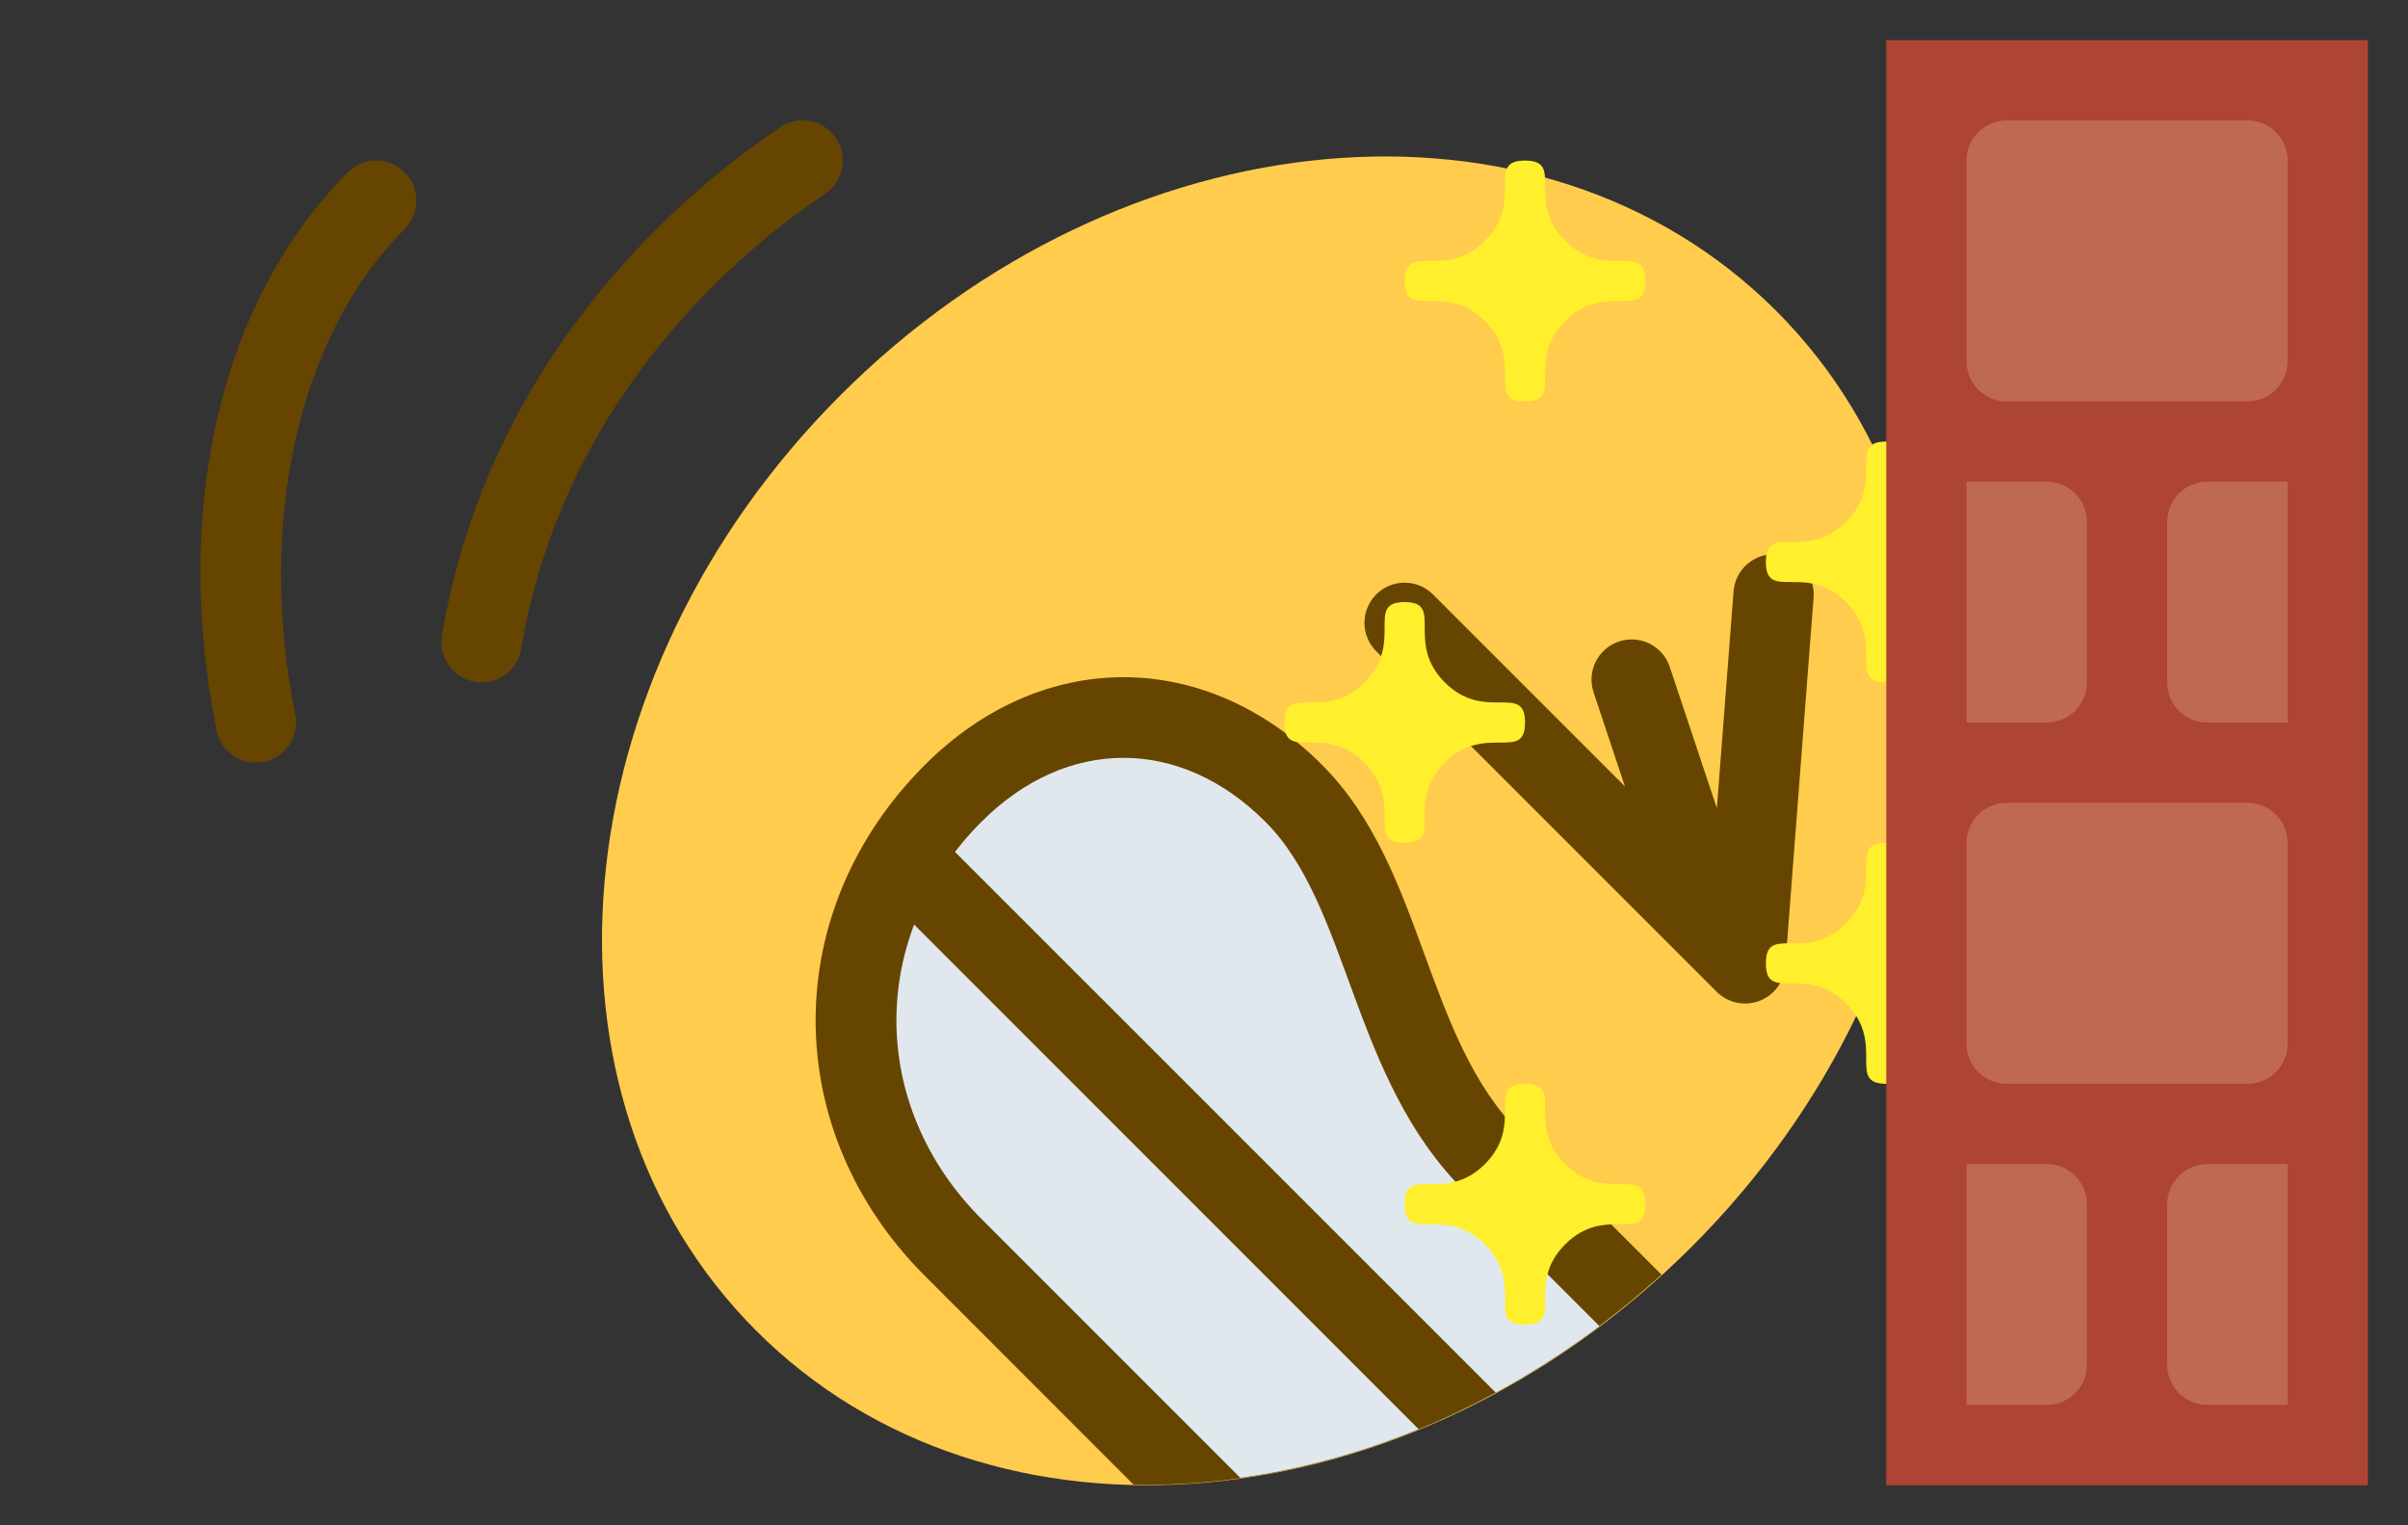 <?xml version="1.0" encoding="utf-8"?>
<!-- Generator: Adobe Illustrator 16.0.4, SVG Export Plug-In . SVG Version: 6.00 Build 0)  -->
<!DOCTYPE svg PUBLIC "-//W3C//DTD SVG 1.1//EN" "http://www.w3.org/Graphics/SVG/1.1/DTD/svg11.dtd">
<svg version="1.1" xmlns="http://www.w3.org/2000/svg" xmlns:xlink="http://www.w3.org/1999/xlink" x="0px" y="0px" width="60px"
	 height="38px" viewBox="0 0 60 38" enable-background="new 0 0 60 38" xml:space="preserve">
<rect x="0" y="0" width="60" height="38" fill="#333333" stroke="none"/>
<g id="wall_copia_2" display="none">
	<path display="inline" fill="#FFCC4D" d="M35,19.938c0,9.389-7.611,17-17,17c-9.388,0-17-7.611-17-17c0-9.388,7.612-17,17-17
		C27.389,2.938,35,10.549,35,19.938"/>
	<ellipse display="inline" fill="#664500" cx="27" cy="16.2" rx="2" ry="2.8"/>
	<path display="inline" fill="#664500" d="M30.999,26c-6.739,0-7.937,4.2-7.984,4.379c-0.058,0.217,0.046,0.442,0.252,0.554
		c0.208,0.109,0.469,0.079,0.64-0.077C23.928,30.837,25.992,29,30.999,29c0.474,0,0.914,0.021,1.335,0.051
		c0.556-0.872,1.037-1.794,1.428-2.765C32.961,26.111,32.055,26,30.999,26z"/>
	<path display="inline" fill="none" stroke="#664500" stroke-width="2" stroke-linecap="round" stroke-miterlimit="10" d="M21,9
		c3,0,5,4,7,4"/>
</g>
<g id="wall_copia" display="none">
	<path display="inline" fill="#FFCC4D" d="M35,19.938c0,9.389-7.611,17-17,17c-9.388,0-17-7.611-17-17c0-9.388,7.612-17,17-17
		C27.389,2.938,35,10.549,35,19.938"/>
	<ellipse display="inline" fill="#664500" cx="27" cy="16.2" rx="2" ry="2.8"/>
	<path display="inline" fill="#664500" d="M28,14c-1.282,0-2.338-0.949-3.457-1.954C23.425,11.04,22.268,10,21,10
		c-0.552,0-1-0.448-1-1s0.448-1,1-1c2.035,0,3.613,1.418,4.881,2.559C26.632,11.234,27.484,12,28,12c0.552,0,1,0.448,1,1
		S28.552,14,28,14z"/>
	<path display="inline" fill="#664500" d="M34.679,21.959c-0.633-0.056-1.933-0.148-3.521-0.148C17.969,21.811,16,27.568,16,31
		c0,3.094,2.083,3.25,2.5,3.25c0.973,0,1.663-0.585,1.914-0.836l0.29-0.289c0.626-0.264,2.823-0.924,9.229-1.086
		c2.67-2.634,4.465-6.144,4.934-10.063L34.679,21.959z"/>
	<path display="inline" fill="#E1E8ED" d="M34.504,23.951C31.719,23.707,18,22.913,18,31c0,2,1,1,1,1s0.002-1.871,12.675-1.993
		C32.991,28.222,33.965,26.174,34.504,23.951z"/>
</g>
<g id="wall_copia_3" display="none">
	<path display="inline" fill="#FFCC4D" d="M31,18.969c0,9.924-6.716,17.969-15,17.969c-8.284,0-15-8.045-15-17.969
		C1,9.045,7.716,1,16,1C24.284,1,31,9.045,31,18.969"/>
	<path display="inline" fill="#664500" d="M25.759,12.349l-6-7c-0.36-0.419-0.992-0.468-1.41-0.108
		c-0.419,0.359-0.468,0.991-0.108,1.41l3.527,4.115l-3.32-1.66c-0.495-0.248-1.095-0.046-1.342,0.447
		c-0.247,0.494-0.047,1.095,0.447,1.342L19.764,12H13c-0.552,0-1,0.448-1,1s0.448,1,1,1h12c0.391,0,0.745-0.228,0.909-0.582
		C26.072,13.063,26.013,12.646,25.759,12.349z"/>
	<path display="inline" fill="#E1E8ED" d="M28,31"/>
	<path display="inline" fill="#664500" d="M26,20c-1.702,0-3.246-0.717-4.881-1.476C19.504,17.775,17.834,17,16,17
		c-4.122,0-7,2.879-7,7c0,5.131,3.869,9,9,9h7.356c3.226-3.091,5.35-7.741,5.6-13H26z"/>
	<path display="inline" fill="#E1E8ED" d="M27.118,31c1.867-2.475,3.164-5.567,3.652-9c-0.989,0-2.564,0-4.771,0c-4,0-7-3-10-3
		s-5,2-5,5c0,4,3,7,7,7C21.734,31,25.468,31,27.118,31z"/>
	<path display="inline" fill="#664500" d="M30.115,25H11c-0.552,0-1,0.447-1,1s0.448,1,1,1h18.404
		C29.674,26.354,29.911,25.688,30.115,25z"/>
</g>
<g id="wall_copia_4" display="none">
	<path display="inline" fill="#FFCC4D" d="M42.157,31.055c-7.017,7.018-17.454,7.957-23.312,2.1
		c-5.857-5.857-4.918-16.295,2.099-23.312s17.455-7.957,23.312-2.1C50.115,13.6,49.174,24.037,42.157,31.055"/>
	<path display="inline" fill="#664500" d="M44.482,24.077l0.707-9.192c0.042-0.551-0.371-1.032-0.921-1.073
		c-0.551-0.043-1.031,0.369-1.073,0.92l-0.416,5.403l-1.174-3.521c-0.174-0.524-0.741-0.807-1.266-0.632
		c-0.523,0.174-0.807,0.74-0.632,1.265l0.781,2.345l-4.782-4.782c-0.391-0.391-1.023-0.392-1.415-0.001
		c-0.391,0.391-0.39,1.024,0,1.415l8.484,8.485c0.277,0.275,0.688,0.365,1.055,0.23C44.198,24.803,44.452,24.467,44.482,24.077z"/>
	<path display="inline" fill="#E1E8ED" d="M28,31"/>
	<path display="inline" fill="#664500" d="M37.893,28.248c-1.203-1.203-1.788-2.802-2.408-4.494c-0.611-1.672-1.245-3.4-2.542-4.697
		c-2.915-2.915-6.985-2.914-9.899,0c-3.628,3.627-3.628,9.1,0,12.727l5.202,5.203c4.467,0.096,9.256-1.691,13.153-5.232
		L37.893,28.248z"/>
	<path display="inline" fill="#E1E8ED" d="M30.905,36.817c3.07-0.43,6.175-1.7,8.946-3.782c-0.699-0.699-1.812-1.812-3.373-3.373
		c-2.828-2.828-2.828-7.07-4.95-9.191c-2.121-2.121-4.95-2.122-7.071,0c-2.828,2.828-2.828,7.07,0,9.898
		C27.098,33.01,29.738,35.65,30.905,36.817z"/>
	<path display="inline" fill="#664500" d="M37.268,34.693L23.75,21.178c-0.39-0.391-1.023-0.391-1.414,0s-0.39,1.023,0,1.414
		l13.014,13.014C35.998,35.34,36.637,35.035,37.268,34.693z"/>
	<path display="inline" fill="#FFEF2C" d="M48,7c-3,2-8,0-6,2s3,3,3,4s1,1,1,2s-1,1-1,2s-4,0-4,1s4,1,4,2s1,1,1,2s-1,1-1,2
		c0,2-4,5-1,4c2.684-0.895,4,1,4,0S48,7,48,7z"/>
	<path display="inline" fill="#664500" d="M12.001,17c-0.054,0-0.11-0.004-0.166-0.014c-0.544-0.091-0.913-0.606-0.822-1.151
		c1.192-7.155,6.294-11.242,8.432-12.667c0.459-0.308,1.08-0.182,1.387,0.277c0.306,0.459,0.182,1.081-0.277,1.387
		c-1.921,1.281-6.504,4.949-7.568,11.333C12.905,16.653,12.481,17,12.001,17z"/>
	<path display="inline" fill="#664500" d="M6.374,19c-0.467,0-0.885-0.329-0.979-0.804C4.285,12.649,5.509,7.452,8.668,4.293
		c0.391-0.391,1.023-0.391,1.414,0s0.391,1.023,0,1.414c-2.645,2.645-3.69,7.28-2.727,12.097c0.108,0.542-0.243,1.068-0.784,1.177
		C6.505,18.994,6.439,19,6.374,19z"/>
</g>
<g id="wall_copia_5">
	<path fill="#FFCC4D" d="M42.157,31.055c-7.017,7.018-17.454,7.957-23.312,2.1c-5.857-5.857-4.918-16.295,2.099-23.312
		s17.455-7.957,23.312-2.1C50.115,13.6,49.174,24.037,42.157,31.055"/>
	<path fill="#664500" d="M44.482,24.077l0.707-9.192c0.042-0.551-0.371-1.032-0.921-1.073c-0.551-0.043-1.031,0.369-1.073,0.92
		l-0.416,5.403l-1.174-3.521c-0.174-0.524-0.741-0.807-1.266-0.632c-0.523,0.174-0.807,0.74-0.632,1.265l0.781,2.345l-4.782-4.782
		c-0.391-0.391-1.023-0.392-1.415-0.001c-0.391,0.391-0.39,1.024,0,1.415l8.484,8.485c0.277,0.275,0.688,0.365,1.055,0.23
		C44.198,24.803,44.452,24.467,44.482,24.077z"/>
	<path fill="#E1E8ED" d="M28,31"/>
	<path fill="#664500" d="M37.893,28.248c-1.203-1.203-1.788-2.802-2.408-4.494c-0.611-1.672-1.245-3.4-2.542-4.697
		c-2.915-2.915-6.985-2.914-9.899,0c-3.628,3.627-3.628,9.1,0,12.727l5.202,5.203c4.467,0.096,9.256-1.691,13.153-5.232
		L37.893,28.248z"/>
	<path fill="#E1E8ED" d="M30.905,36.817c3.07-0.43,6.175-1.7,8.946-3.782c-0.699-0.699-1.812-1.812-3.373-3.373
		c-2.828-2.828-2.828-7.07-4.95-9.191c-2.121-2.121-4.95-2.122-7.071,0c-2.828,2.828-2.828,7.07,0,9.898
		C27.098,33.01,29.738,35.65,30.905,36.817z"/>
	<path fill="#664500" d="M37.268,34.693L23.75,21.178c-0.39-0.391-1.023-0.391-1.414,0s-0.39,1.023,0,1.414l13.014,13.014
		C35.998,35.34,36.637,35.035,37.268,34.693z"/>
	<path fill="#664500" d="M12.001,17c-0.054,0-0.11-0.004-0.166-0.014c-0.544-0.091-0.913-0.606-0.822-1.151
		c1.192-7.155,6.294-11.242,8.432-12.667c0.459-0.308,1.08-0.182,1.387,0.277c0.306,0.459,0.182,1.081-0.277,1.387
		c-1.921,1.281-6.504,4.949-7.568,11.333C12.905,16.653,12.481,17,12.001,17z"/>
	<path fill="#664500" d="M6.374,19c-0.467,0-0.885-0.329-0.979-0.804C4.285,12.649,5.509,7.452,8.668,4.293
		c0.391-0.391,1.023-0.391,1.414,0s0.391,1.023,0,1.414c-2.645,2.645-3.69,7.28-2.727,12.097c0.108,0.542-0.243,1.068-0.784,1.177
		C6.505,18.994,6.439,19,6.374,19z"/>
	<path fill="#FFEF2C" d="M38,4c-1,0,0,1-1,2s-2,0-2,1s1,0,2,1s0,2,1,2s0-1,1-2s2,0,2-1s-1,0-2-1S39,4,38,4z"/>
	<path fill="#FFEF2C" d="M35,15c-1,0,0,1-1,2s-2,0-2,1s1,0,2,1s0,2,1,2s0-1,1-2s2,0,2-1s-1,0-2-1S36,15,35,15z"/>
	<path fill="#FFEF2C" d="M38,27c-1,0,0,1-1,2s-2,0-2,1s1,0,2,1s0,2,1,2s0-1,1-2s2,0,2-1s-1,0-2-1S39,27,38,27z"/>
	<path fill="#FFEF2C" d="M47,21c-1,0,0,1-1,2s-2,0-2,1s1,0,2,1s0,2,1,2s0-1,1-2s2,0,2-1s-1,0-2-1S48,21,47,21z"/>
	<path fill="#FFEF2C" d="M47,11c-1,0,0,1-1,2s-2,0-2,1s1,0,2,1s0,2,1,2s0-1,1-2s2,0,2-1s-1,0-2-1S48,11,47,11z"/>
</g>
<g id="wall">
	<rect x="47" y="1" fill="#AE4433" width="12" height="36"/>
	<path fill="#BF6952" d="M57,9c0,0.552-0.447,1-1,1h-6c-0.553,0-1-0.448-1-1V4c0-0.552,0.447-1,1-1h6c0.553,0,1,0.448,1,1V9z"/>
	<path fill="#BF6952" d="M57,26c0,0.553-0.447,1-1,1h-6c-0.553,0-1-0.447-1-1v-5c0-0.552,0.447-1,1-1h6c0.553,0,1,0.448,1,1V26z"/>
	<path fill="#BF6952" d="M57,29h-2c-0.553,0-1,0.447-1,1v4c0,0.553,0.447,1,1,1h2V29z"/>
	<path fill="#BF6952" d="M51,29h-2v6h2c0.553,0,1-0.447,1-1v-4C52,29.447,51.553,29,51,29z"/>
	<path fill="#BF6952" d="M57,12h-2c-0.553,0-1,0.447-1,1v4c0,0.553,0.447,1,1,1h2V12z"/>
	<path fill="#BF6952" d="M51,12h-2v6h2c0.553,0,1-0.447,1-1v-4C52,12.447,51.553,12,51,12z"/>
</g>
</svg>

